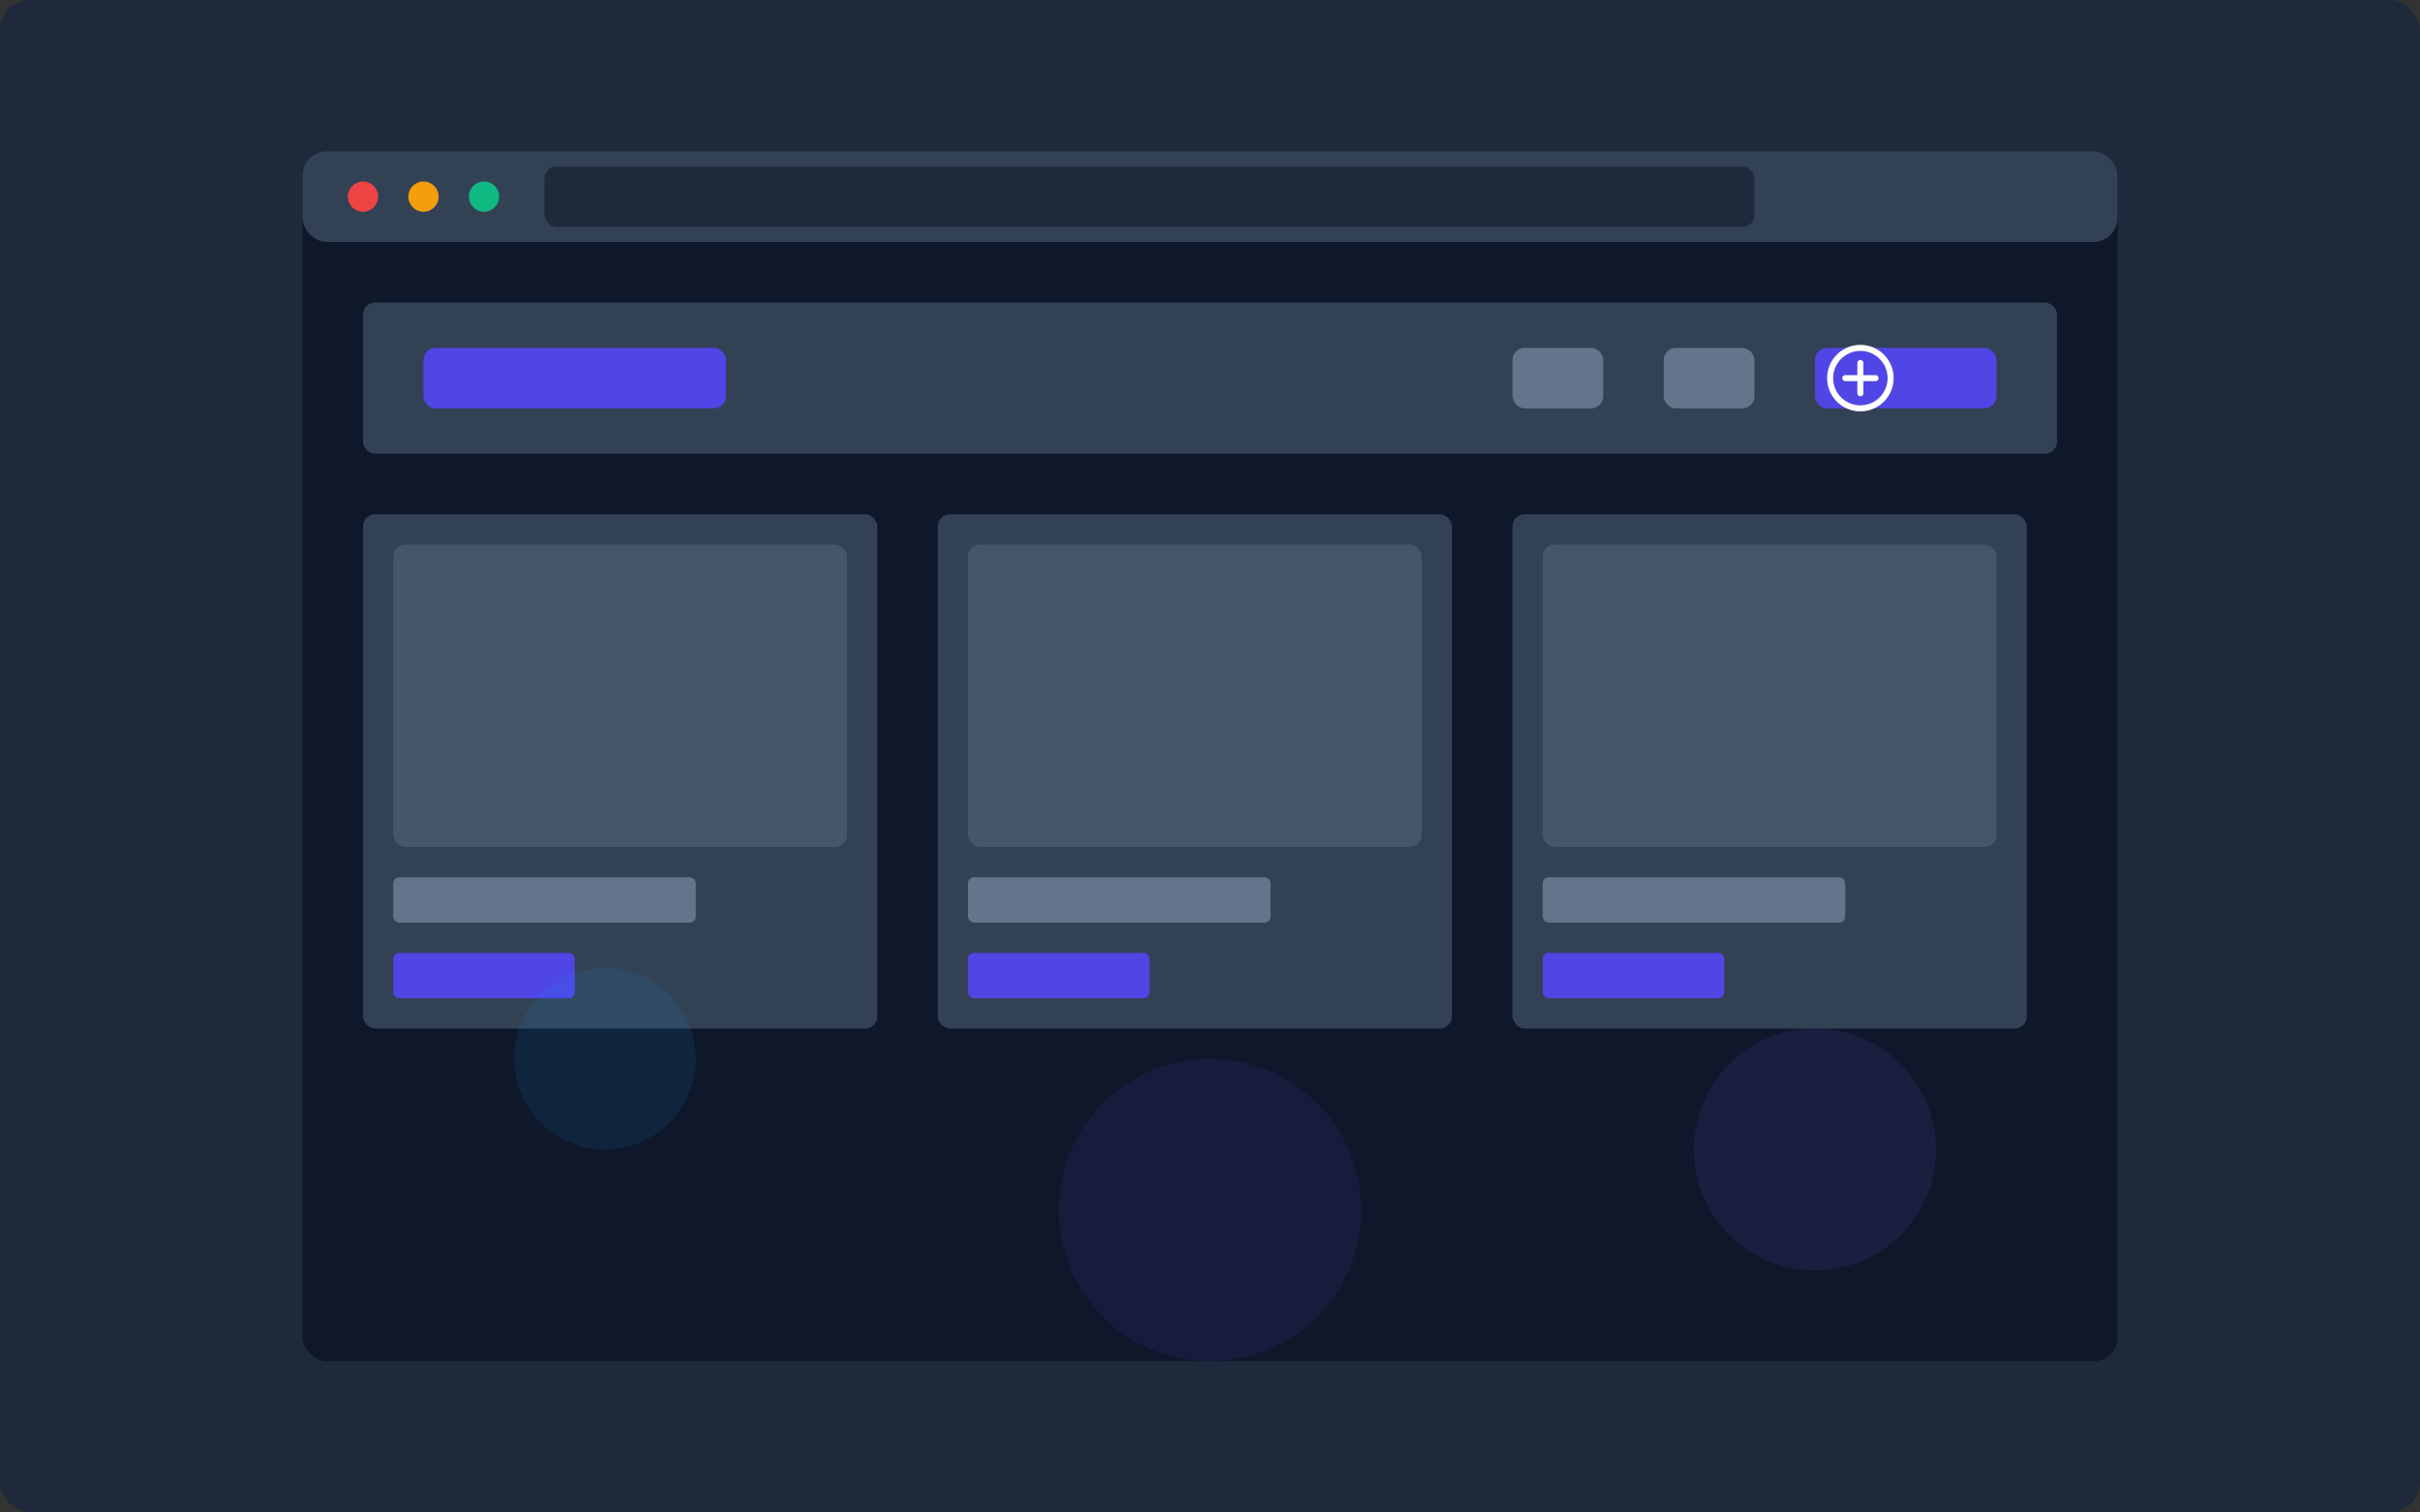<?xml version="1.0" encoding="UTF-8"?>
<svg width="800" height="500" viewBox="0 0 800 500" fill="none" xmlns="http://www.w3.org/2000/svg">
  <rect x="0" y="0" width="800" height="500" fill="#333333" stroke="none"/>
  <!-- Background -->
  <rect width="800" height="500" rx="10" fill="#1E293B"/>
  
  <!-- Browser Window -->
  <rect x="100" y="50" width="600" height="400" rx="8" fill="#0F172A"/>
  <rect x="100" y="50" width="600" height="30" rx="8" fill="#334155"/>
  
  <!-- Browser Controls -->
  <circle cx="120" cy="65" r="5" fill="#EF4444"/>
  <circle cx="140" cy="65" r="5" fill="#F59E0B"/>
  <circle cx="160" cy="65" r="5" fill="#10B981"/>
  
  <!-- URL Bar -->
  <rect x="180" y="55" width="400" height="20" rx="4" fill="#1E293B"/>
  
  <!-- E-commerce UI -->
  <!-- Header -->
  <rect x="120" y="100" width="560" height="50" rx="4" fill="#334155"/>
  <rect x="140" y="115" width="100" height="20" rx="4" fill="#4F46E5"/>
  <rect x="500" y="115" width="30" height="20" rx="4" fill="#64748B"/>
  <rect x="550" y="115" width="30" height="20" rx="4" fill="#64748B"/>
  <rect x="600" y="115" width="60" height="20" rx="4" fill="#4F46E5"/>
  
  <!-- Product Grid -->
  <!-- Row 1 -->
  <rect x="120" y="170" width="170" height="170" rx="4" fill="#334155"/>
  <rect x="130" y="180" width="150" height="100" rx="4" fill="#475569"/>
  <rect x="130" y="290" width="100" height="15" rx="2" fill="#64748B"/>
  <rect x="130" y="315" width="60" height="15" rx="2" fill="#4F46E5"/>
  
  <rect x="310" y="170" width="170" height="170" rx="4" fill="#334155"/>
  <rect x="320" y="180" width="150" height="100" rx="4" fill="#475569"/>
  <rect x="320" y="290" width="100" height="15" rx="2" fill="#64748B"/>
  <rect x="320" y="315" width="60" height="15" rx="2" fill="#4F46E5"/>
  
  <rect x="500" y="170" width="170" height="170" rx="4" fill="#334155"/>
  <rect x="510" y="180" width="150" height="100" rx="4" fill="#475569"/>
  <rect x="510" y="290" width="100" height="15" rx="2" fill="#64748B"/>
  <rect x="510" y="315" width="60" height="15" rx="2" fill="#4F46E5"/>
  
  <!-- Shopping Cart Icon -->
  <circle cx="615" cy="125" r="10" fill="none" stroke="#FFFFFF" stroke-width="2"/>
  <path d="M610 125H620M615 120V130" stroke="#FFFFFF" stroke-width="2" stroke-linecap="round"/>
  
  <!-- Decorative Elements -->
  <circle cx="400" cy="400" r="50" fill="#4F46E5" opacity="0.1"/>
  <circle cx="200" cy="350" r="30" fill="#0EA5E9" opacity="0.1"/>
  <circle cx="600" cy="380" r="40" fill="#8B5CF6" opacity="0.1"/>
</svg>
